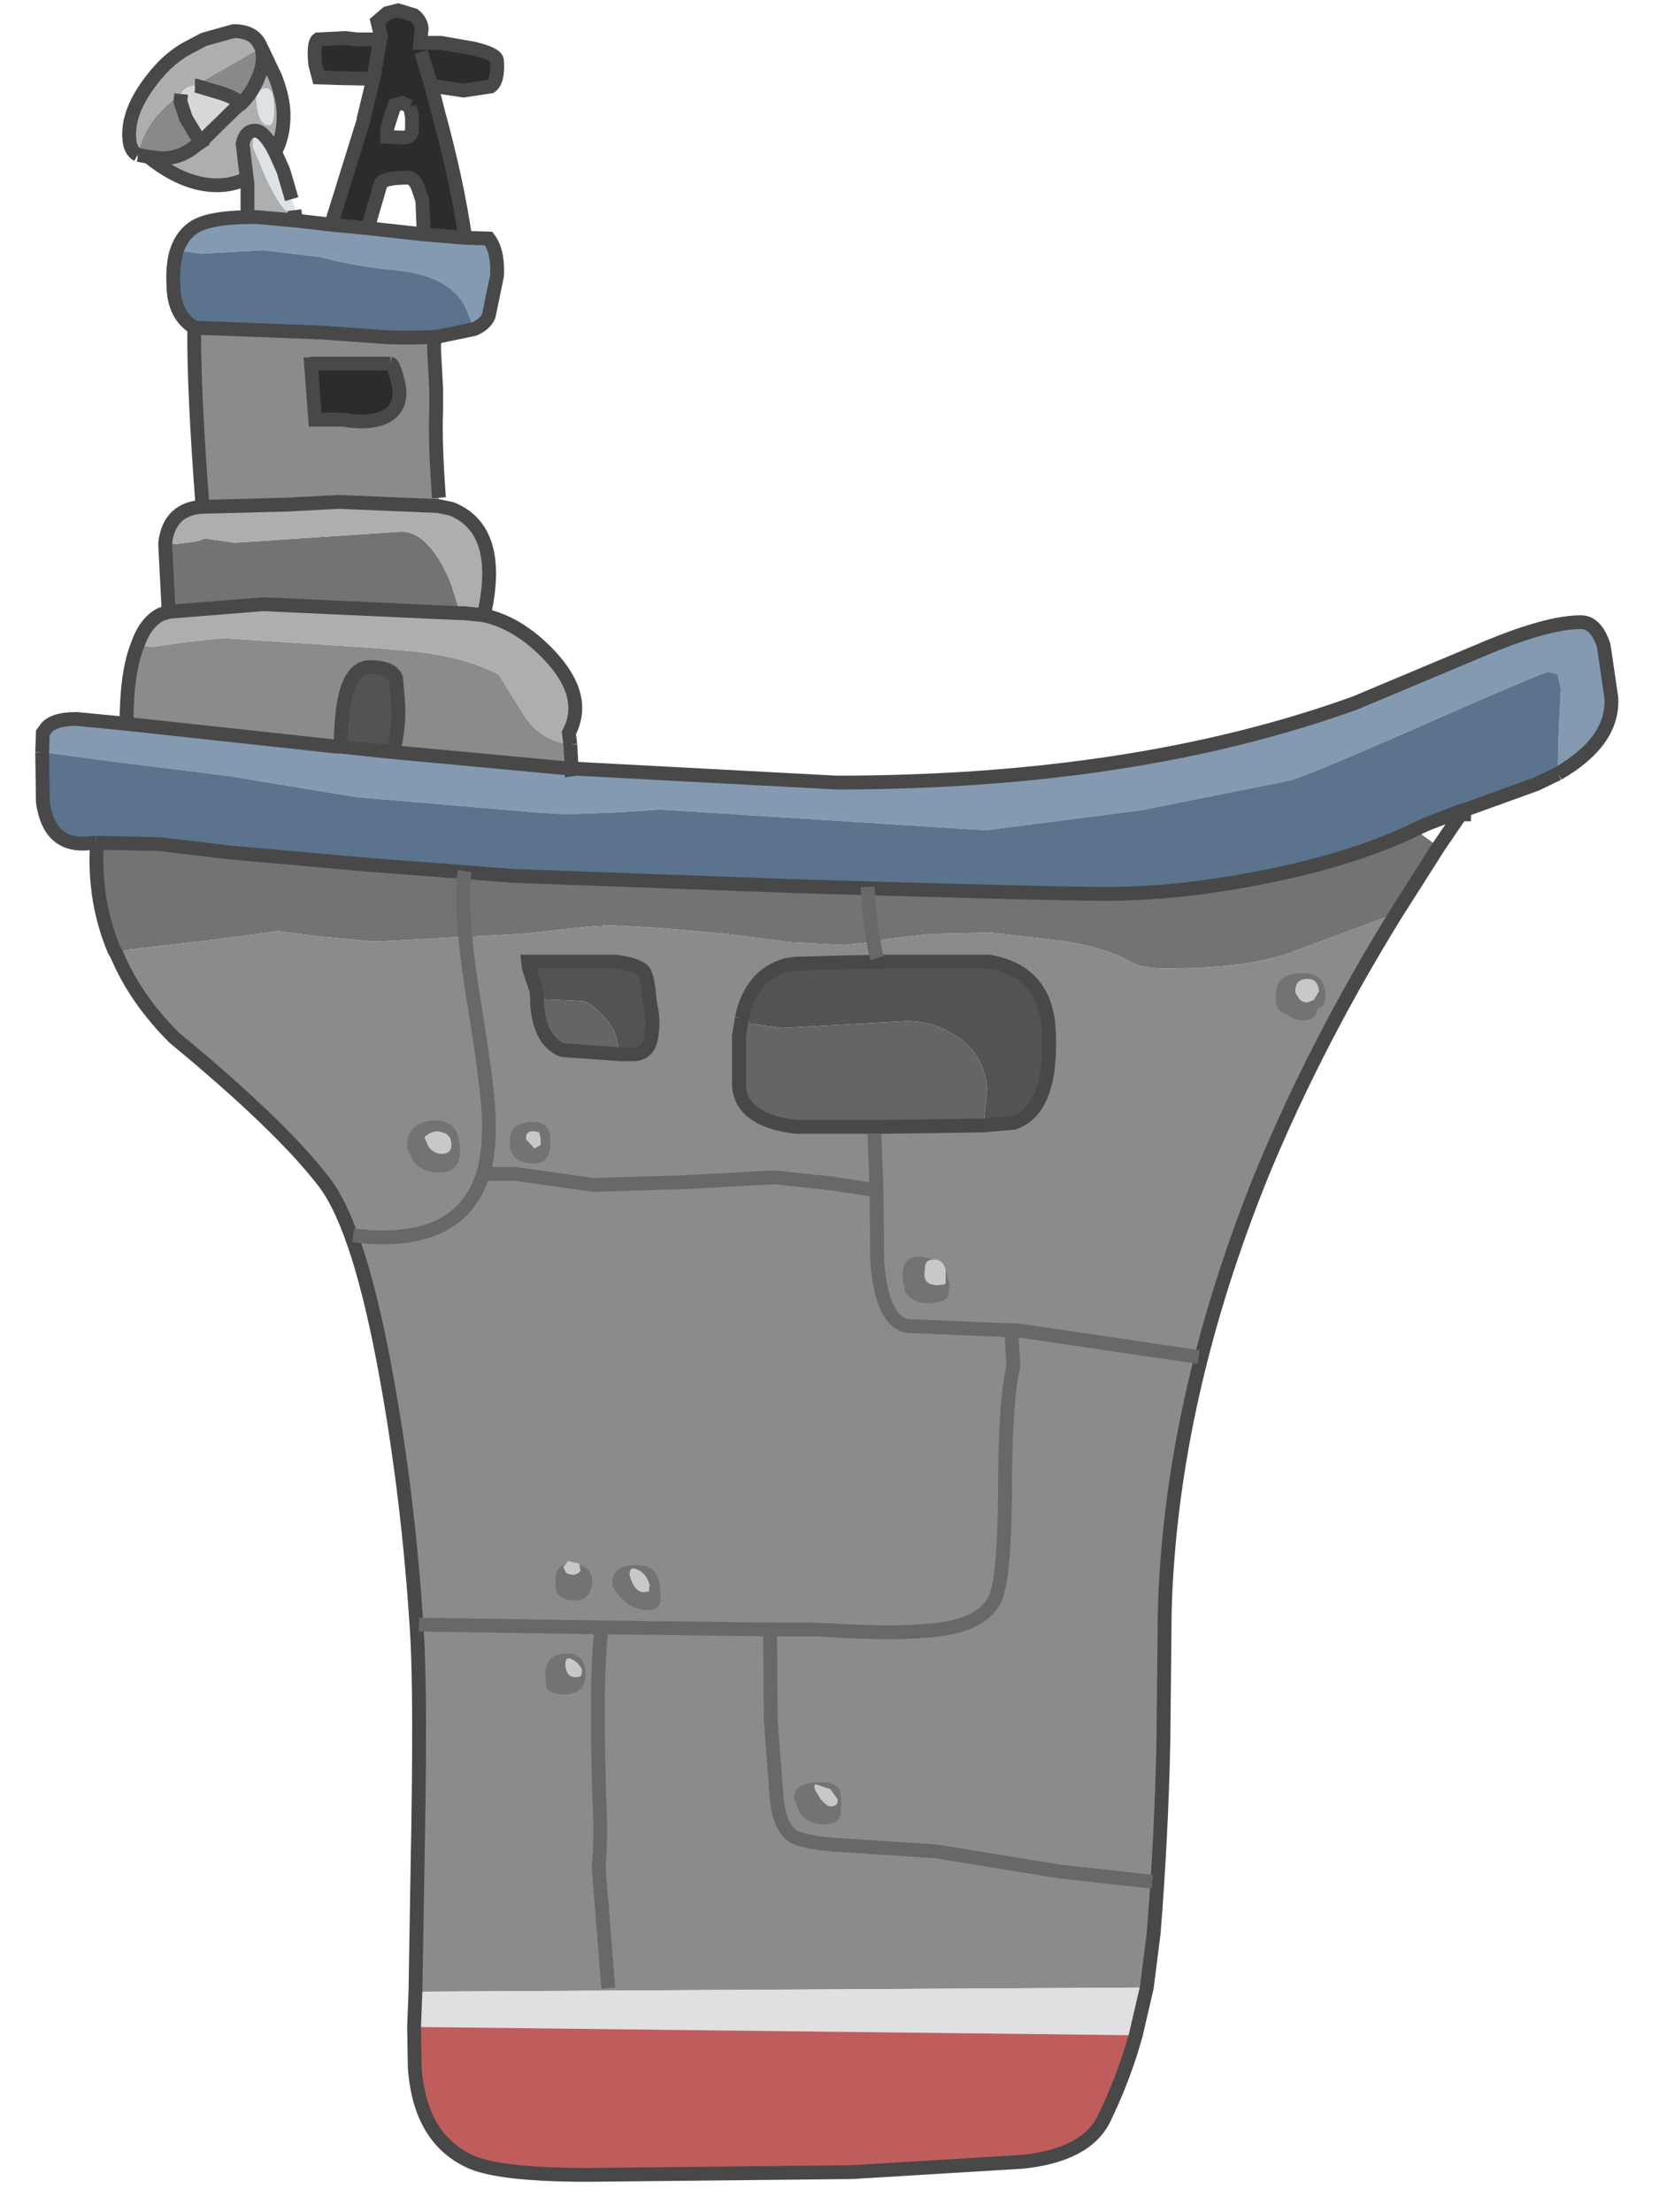 <?xml version="1.0" encoding="utf-8"?>
<svg version="1.1" id="Layer_1"
xmlns="http://www.w3.org/2000/svg"
xmlns:xlink="http://www.w3.org/1999/xlink"
xmlns:author="http://www.sothink.com"
width="120px" height="160px"
xml:space="preserve">
<g id="168" transform="matrix(1, 0, 0, 1, 52.65, 149.45)">
<path style="fill:#FF0000;fill-opacity:0" d="M66.8,9.65L-52.65 9.65L-52.65 -149.45L66.8 -149.45L66.8 9.65" />
<path style="fill:#849AB1;fill-opacity:1" d="M60.25,-99.65L60 -100.7L59.35 -100.85Q59 -100.85 50.6 -97.15Q41.85 -93.3 40.65 -93L29.9 -90.85L18.65 -89.4L-4.9 -90.9L-7.85 -90.7L-11.75 -90.55L-14 -90.7L-16.35 -90.9L-26.9 -91.8L-35.95 -93.3L-44.35 -94.35L-49.6 -95.05L-49.55 -96.45L-49.4 -96.65Q-48.95 -97.45 -47.1 -97.45L-43.5 -97.1L-28.3 -95.45L-28 -95.45L-24.7 -95.1L-24.2 -95.05L-11.3 -93.85L-11.3 -93.8L-10.95 -93.85L7.85 -92.85Q29.4 -92.85 45.35 -98.6L55 -102.65Q59.35 -104.45 61.7 -104.45Q62.8 -104.45 63.35 -102.75L63.9 -99Q64.1 -95.85 60.05 -93.5Q60 -95.05 60.25 -99.65M-34.1,-133.75L-31.25 -133.5L-28.7 -133.2L-26.05 -132.95L-25.65 -132.9L-22 -132.5L-19 -132.25L-17.3 -132.2Q-16.6 -131.25 -16.7 -129.5L-17.3 -126.6Q-17.55 -126 -18.35 -125.65L-18.75 -126.65Q-19.65 -129.45 -23.95 -129.9Q-27.15 -130.2 -29.4 -130.85L-33.6 -131.35L-38.15 -131.1L-39.85 -131.35Q-39.45 -132.5 -38.55 -133.05Q-37.5 -133.7 -34.75 -133.75L-34.1 -133.75" />
<path style="fill:#5B738C;fill-opacity:1" d="M38.4,-85.95Q32.5 -84.8 27.4 -84.8Q23.45 -84.8 5.15 -85.35L-15.5 -86.1L-25.95 -86.9L-36.1 -87.8L-41.1 -88.4L-45.7 -88.5L-46.3 -88.45Q-49.1 -88.2 -49.55 -91.45L-49.6 -95.05L-44.35 -94.35L-35.95 -93.3L-26.9 -91.8L-16.35 -90.9L-14 -90.7L-11.75 -90.55L-7.85 -90.7L-4.9 -90.9L18.65 -89.4L29.9 -90.85L40.65 -93Q41.85 -93.3 50.6 -97.15Q59 -100.85 59.35 -100.85L60 -100.7L60.25 -99.65Q60 -95.05 60.05 -93.5L58.5 -92.75L53.25 -90.85L52.9 -90.75L50.55 -89.85L49.7 -89.45Q45.15 -87.25 38.4 -85.95M-20.75,-125.15L-21 -125.1Q-22.5 -125 -24.5 -125.05L-29.4 -125.4L-38.6 -125.75Q-40.05 -126.65 -40.1 -128.7Q-40.2 -130.3 -39.85 -131.35L-38.15 -131.1L-33.6 -131.35L-29.4 -130.85Q-27.15 -130.2 -23.95 -129.9Q-19.65 -129.45 -18.75 -126.65L-18.35 -125.65L-20.75 -125.15" />
<path style="fill:#727374;fill-opacity:1" d="M49.7,-89.45L51.4 -88.2L48.35 -83.4L41.1 -80.7Q37.9 -79.4 31.65 -79.4Q29.9 -79.4 29 -79.95Q27.6 -80.8 24.5 -81.35L19 -82L14.55 -81.9L11.25 -81.5L11.15 -81.4L8.45 -81.1L4.55 -81.3L-0.05 -81.9L-5.2 -82.35L-9 -82.55L-8.95 -82.5L-9.35 -82.35L-9.4 -82.5L-15 -81.9L-25.5 -81.35L-29.4 -81.7L-32.55 -82.1L-37.85 -81.4L-43.5 -80.75L-44.2 -80.4L-44.4 -80.75Q-45.85 -84.25 -45.65 -88.15L-45.7 -88.5L-41.1 -88.4L-36.1 -87.8L-25.95 -86.9L-15.5 -86.1L5.15 -85.35Q23.45 -84.8 27.4 -84.8Q32.5 -84.8 38.4 -85.95Q45.15 -87.25 49.7 -89.45M-39.9,-110.1L-38.4 -110.3L-37.8 -110.5L-35.65 -110.2L-23.6 -111Q-22.45 -111 -21.4 -109.7Q-20.55 -108.6 -20 -107.15L-19.35 -105.1L-33.6 -105.75L-40.45 -105.2L-40.7 -110L-40.7 -110.2L-39.9 -110.1" />
<path style="fill:#8B8B8C;fill-opacity:1" d="M-11.3,-93.85L-24.2 -95.05Q-23.75 -96.9 -23.85 -98.6L-24 -100.4Q-24.3 -101.2 -25.9 -101.2Q-28 -101.2 -28 -95.45L-28.3 -95.45L-43.5 -97.1Q-43.5 -100.8 -42.7 -102.8L-41.7 -102.65L-39.3 -103L-36.55 -103.3L-25.8 -102.6L-23.4 -102.4Q-19.25 -102.05 -16.65 -100.7L-16.6 -100.7L-14.8 -97.8Q-13.65 -95.9 -11.4 -95.6L-11.3 -93.85M-22.7,-2.85L-22.6 -5.4L-22.45 -14.4Q-22.2 -27 -22.5 -31.55Q-23.1 -41 -24.65 -49.6Q-26.6 -60.55 -29.2 -63.95Q-32.35 -68.05 -40.05 -74.4Q-42.85 -77.2 -44.2 -80.4L-43.5 -80.75L-37.85 -81.4L-32.55 -82.1L-29.4 -81.7L-25.5 -81.35L-15 -81.9L-9.4 -82.5L-9.35 -82.35L-8.95 -82.5L-9 -82.55L-5.2 -82.35L-0.05 -81.9L4.55 -81.3L8.45 -81.1L11.15 -81.4L11.25 -81.5L14.55 -81.9L19 -82L24.5 -81.35Q27.6 -80.8 29 -79.95Q29.9 -79.4 31.65 -79.4Q37.9 -79.4 41.1 -80.7L48.35 -83.4Q42.6 -74.1 38.7 -64.7Q32.05 -48.35 31.6 -33L31.5 -23.35Q31.35 -16.55 30.8 -9.65L30.3 -5.7L-22.6 -5.4L-22.45 -2.85L-22.7 -2.85M0.95,-75.4L0.8 -74.55L0.8 -72.85L0.8 -70.9Q1 -68.4 4.95 -67.95L11.2 -67.95L18.5 -68.05L20.7 -68.25Q23.55 -69.25 23.2 -75.15Q22.9 -79.2 18.9 -79.9L11.55 -79.9L8.5 -79.85L4.9 -79.75L4.2 -79.65Q1.65 -78.9 1 -75.8L0.95 -75.4M-28.15,-113.15L-31.95 -112.95L-37.75 -112.8L-38 -112.8Q-38.65 -121.35 -38.6 -125.75L-29.4 -125.4L-24.5 -125.05Q-22.5 -125 -21 -125.1L-21.25 -124.75L-21.25 -124.1L-21.1 -121.35L-21.1 -119.75Q-21.2 -117.6 -20.9 -113.45L-20.95 -112.85L-28.15 -113.15M-24.4,-123.15L-30.25 -123.15L-29.85 -123.1L-30.15 -123.1L-29.85 -119.1L-27.9 -119.1Q-25.8 -118.75 -24.7 -119.35Q-23.55 -120 -23.8 -121.55Q-24.15 -123.1 -24.4 -123.15M-13.8,-77.2L-13.8 -76.85Q-13.6 -74.1 -11.95 -73.5L-7.75 -73.2L-6.85 -73.2Q-5.6 -73.2 -5.5 -74.8Q-5.35 -75.7 -5.65 -77Q-5.75 -78.45 -6 -79.05Q-6.25 -79.65 -8.1 -79.9L-14.45 -79.9L-14.4 -79.45L-14.3 -78.15L-13.85 -77.8L-13.8 -77.2" />
<path style="fill:#525354;fill-opacity:1" d="M-24.2,-95.05L-24.7 -95.1L-28 -95.45Q-28 -101.2 -25.9 -101.2Q-24.3 -101.2 -24 -100.4L-23.85 -98.6Q-23.75 -96.9 -24.2 -95.05M18.75,-70.7Q18.55 -73.4 16.2 -74.7Q14.7 -75.6 12.95 -75.6L3.95 -75.1L1.65 -75.4L1 -75.8Q1.65 -78.9 4.2 -79.65L4.9 -79.75L8.5 -79.85L11.55 -79.9L18.9 -79.9Q22.9 -79.2 23.2 -75.15Q23.55 -69.25 20.7 -68.25L18.5 -68.05L18.75 -70.7M-8,-74Q-8.05 -75 -9.1 -76.05Q-10.05 -77.05 -10.55 -77.05L-13.8 -77.2L-13.85 -77.8L-14.4 -79.45L-14.45 -79.9L-8.1 -79.9Q-6.25 -79.65 -6 -79.05Q-5.75 -78.45 -5.65 -77Q-5.35 -75.7 -5.5 -74.8Q-5.6 -73.2 -6.85 -73.2L-7.75 -73.2L-8 -74" />
<path style="fill:#656566;fill-opacity:1" d="M18.5,-68.05L11.2 -67.95L4.95 -67.95Q1 -68.4 0.8 -70.9L0.8 -72.85L0.8 -74.55L0.95 -75.4L1 -75.8L1.65 -75.4L3.95 -75.1L12.95 -75.6Q14.7 -75.6 16.2 -74.7Q18.55 -73.4 18.75 -70.7L18.5 -68.05M-7.75,-73.2L-11.95 -73.5Q-13.6 -74.1 -13.8 -76.85L-13.8 -77.2L-10.55 -77.05Q-10.05 -77.05 -9.1 -76.05Q-8.05 -75 -8 -74L-7.75 -73.2" />
<path style="fill:#E0E0E2;fill-opacity:1" d="M-22.45,-2.85L-22.6 -5.4L30.3 -5.7L29.5 -2.25L-22.45 -2.85" />
<path style="fill:#2C2C2C;fill-opacity:1" d="M-22.1,-134.95L-22.4 -135.85Q-22.7 -136.6 -23.15 -136.6Q-24.8 -136.6 -25.1 -136.2L-26.05 -132.95L-28.7 -133.2L-26.35 -140.75L-26.35 -140.85L-25.65 -143.75L-28.1 -143.8L-29.6 -143.85L-29.85 -144.8Q-30 -146.35 -29.65 -146.6L-27.65 -146.7L-26.8 -146.6L-25.15 -146.6L-25.1 -146.8L-25.1 -146.85L-25.35 -147.9L-24.65 -148.5L-23.85 -148.7L-22.7 -148.35Q-22.2 -147.95 -22.15 -147.4L-22.25 -146.35L-20.75 -146.35L-18.45 -145.95Q-16.7 -145.55 -16.7 -145.05Q-16.6 -143.6 -17.15 -143.2L-19.1 -142.9L-21.45 -143.25L-21.15 -142.1L-20.95 -141.3Q-19.6 -136.4 -19 -132.25L-22 -132.5L-22.1 -134.95M-23,-141.75L-23.55 -142L-24.1 -141.85L-24.35 -141.1L-24.65 -140.15L-24.65 -139.55L-23.6 -139.5Q-22.9 -139.5 -22.85 -139.95L-22.85 -141L-23 -141.75M-23.8,-121.55Q-23.55 -120 -24.7 -119.35Q-25.8 -118.75 -27.9 -119.1L-29.85 -119.1L-30.15 -123.1L-29.85 -123.1L-30.25 -123.15L-24.4 -123.15Q-24.15 -123.1 -23.8 -121.55" />
<path style="fill:#88898A;fill-opacity:1" d="M-42.65,-138.25L-42.7 -138.25Q-42.15 -140.85 -39.55 -142.65L-39.6 -142.1L-39.2 -140.9L-38.15 -139.15L-38.45 -138.95Q-39.55 -138 -40.95 -138L-41.9 -138.1L-42.65 -138.25M-36.95,-142.8L-38.45 -143.25L-38.55 -143.25L-38.15 -143.5L-33.95 -145.9L-33.7 -145.9L-33.65 -145.45Q-33.6 -144.6 -34.05 -143.65Q-34.45 -142.7 -35.2 -141.95Q-35.7 -142.45 -36.95 -142.8" />
<path style="fill:#ADAEAF;fill-opacity:1" d="M-31.25,-133.5L-34.1 -133.75L-34.75 -133.75L-34.75 -136.15L-34.8 -136.55Q-35.8 -136.05 -36.95 -136.05Q-39.35 -136.05 -41.9 -138.1L-40.95 -138Q-39.55 -138 -38.45 -138.95L-38.15 -139.15L-35.55 -141.7L-35.2 -141.95Q-34.45 -142.7 -34.05 -143.65Q-33.6 -144.6 -33.65 -145.45L-33.7 -145.9L-32.75 -143.9Q-32.25 -142.65 -32.15 -141.5Q-32.05 -139.75 -32.75 -138.45L-32.15 -137.1L-31.55 -135.05L-32.45 -137.25Q-33.25 -138.9 -33.8 -139.4Q-34.4 -140 -34.35 -138.8L-33.4 -136.55Q-32.2 -134.05 -31.6 -134.05L-31.35 -134.25L-31.25 -133.5M-39.55,-142.65Q-42.15 -140.85 -42.7 -138.25Q-43.25 -138.55 -43.3 -139.45Q-43.45 -141.4 -41.65 -143.7Q-40.4 -145.35 -38.75 -146.15L-37.9 -146.6L-35.75 -147.2Q-34.25 -147.2 -33.8 -146.1L-33.7 -145.9L-33.95 -145.9L-38.15 -143.5L-38.55 -143.25Q-39.3 -143.2 -39.55 -142.65M-40.7,-110.2Q-40.4 -112.65 -38 -112.8L-37.75 -112.8L-31.95 -112.95L-28.15 -113.15L-20.95 -112.85L-20 -112.65Q-16.25 -111.15 -17.65 -104.95Q-15.15 -104.4 -12.95 -102.1Q-10.1 -99.1 -11.5 -96.45L-11.4 -95.6Q-13.65 -95.9 -14.8 -97.8L-16.6 -100.7L-16.65 -100.7Q-19.25 -102.05 -23.4 -102.4L-25.8 -102.6L-36.55 -103.3L-39.3 -103L-41.7 -102.65L-42.7 -102.8Q-42.15 -104.4 -41.05 -105L-40.45 -105.2L-33.6 -105.75L-19.35 -105.1L-20 -107.15Q-20.55 -108.6 -21.4 -109.7Q-22.45 -111 -23.6 -111L-35.65 -110.2L-37.8 -110.5L-38.4 -110.3L-39.9 -110.1L-40.7 -110.2M-33.2,-140.4Q-32.75 -140.4 -32.85 -142Q-32.9 -143.15 -33.5 -143.05Q-34.15 -142.95 -34.1 -142.05Q-33.95 -140.4 -33.2 -140.4" />
<path style="fill:#D5D7D9;fill-opacity:1" d="M-38.55,-143.25L-38.45 -143.25L-36.95 -142.8Q-35.7 -142.45 -35.2 -141.95L-35.55 -141.7L-38.15 -139.15L-39.2 -140.9L-39.6 -142.1L-39.55 -142.65Q-39.3 -143.2 -38.55 -143.25" />
<path style="fill:#DEE2E5;fill-opacity:1" d="M-34.1,-142.05Q-34.15 -142.95 -33.5 -143.05Q-32.9 -143.15 -32.85 -142Q-32.75 -140.4 -33.2 -140.4Q-33.95 -140.4 -34.1 -142.05M-31.35,-134.25L-31.6 -134.05Q-32.2 -134.05 -33.4 -136.55L-34.35 -138.8Q-34.4 -140 -33.8 -139.4Q-33.25 -138.9 -32.45 -137.25L-31.55 -135.05L-31.35 -134.55L-31.35 -134.25" />
<path style="fill:#BF5D5D;fill-opacity:1" d="M-22.45,-2.85L29.5 -2.25Q28.65 0.8 27.25 3.7Q26 6.4 21.35 6.9L9 7.65L-10.1 7.85Q-16.3 7.85 -18.5 6.95Q-22.3 5.3 -22.65 0.05L-22.7 -2.85L-22.45 -2.85" />
<path style="fill:none;stroke-width:1;stroke-linecap:butt;stroke-linejoin:miter;stroke-miterlimit:3;stroke:#484848;stroke-opacity:1" d="M60.05,-93.5Q64.1 -95.85 63.9 -99L63.35 -102.75Q62.8 -104.45 61.7 -104.45Q59.35 -104.45 55 -102.65L45.35 -98.6Q29.4 -92.85 7.85 -92.85L-10.95 -93.85L-11.3 -93.8L-11.3 -93.85L-24.2 -95.05L-24.7 -95.1L-28 -95.45L-28.3 -95.45L-43.5 -97.1L-47.1 -97.45Q-48.95 -97.45 -49.4 -96.65L-49.55 -96.45L-49.6 -95.05M60.05,-93.5L58.5 -92.75L53.25 -90.85L53.25 -90.55L53 -90.55L51.4 -88.2L48.35 -83.4Q42.6 -74.1 38.7 -64.7Q32.05 -48.35 31.6 -33L31.5 -23.35Q31.35 -16.55 30.8 -9.65L30.3 -5.7L29.5 -2.25Q28.65 0.8 27.25 3.7Q26 6.4 21.35 6.9L9 7.65L-10.1 7.85Q-16.3 7.85 -18.5 6.95Q-22.3 5.3 -22.65 0.05L-22.7 -2.85L-22.6 -5.4L-22.45 -14.4Q-22.2 -27 -22.5 -31.55Q-23.1 -41 -24.65 -49.6Q-26.6 -60.55 -29.2 -63.95Q-32.35 -68.05 -40.05 -74.4Q-42.85 -77.2 -44.2 -80.4L-44.4 -80.75Q-45.85 -84.25 -45.65 -88.15M-45.7,-88.5L-46.3 -88.45Q-49.1 -88.2 -49.55 -91.45L-49.6 -95.05M53,-90.55L53.25 -90.85L52.9 -90.75L50.55 -89.85L49.7 -89.45M-45.7,-88.5L-41.1 -88.4L-36.1 -87.8L-25.95 -86.9L-15.5 -86.1L5.15 -85.35Q23.45 -84.8 27.4 -84.8Q32.5 -84.8 38.4 -85.95Q45.15 -87.25 49.7 -89.45M1,-75.8Q1.65 -78.9 4.2 -79.65L4.9 -79.75L8.5 -79.85L11.55 -79.9L18.9 -79.9Q22.9 -79.2 23.2 -75.15Q23.55 -69.25 20.7 -68.25L18.5 -68.05L11.2 -67.95L4.95 -67.95Q1 -68.4 0.8 -70.9L0.8 -72.85L0.8 -74.55L0.95 -75.4L1 -75.8M-42.7,-138.25L-42.65 -138.25L-41.9 -138.1L-40.95 -138Q-39.55 -138 -38.45 -138.95L-38.15 -139.15L-39.2 -140.9L-39.6 -142.1L-39.55 -142.65M-41.9,-138.1Q-39.35 -136.05 -36.95 -136.05Q-35.8 -136.05 -34.8 -136.55L-35.1 -139.05Q-34.9 -140 -34.2 -140Q-33.55 -140 -32.75 -138.45Q-32.05 -139.75 -32.15 -141.5Q-32.25 -142.65 -32.75 -143.9L-33.7 -145.9L-33.65 -145.45Q-33.6 -144.6 -34.05 -143.65Q-34.45 -142.7 -35.2 -141.95L-35.55 -141.7L-38.15 -139.15M-11.4,-95.6L-11.5 -96.45Q-10.1 -99.1 -12.95 -102.1Q-15.15 -104.4 -17.65 -104.95L-19.05 -105.1L-19.35 -105.1L-33.6 -105.75L-40.45 -105.2L-41.05 -105Q-42.15 -104.4 -42.7 -102.8Q-43.5 -100.8 -43.5 -97.1M-42.7,-138.25Q-43.25 -138.55 -43.3 -139.45Q-43.45 -141.4 -41.65 -143.7Q-40.4 -145.35 -38.75 -146.15L-37.9 -146.6L-35.75 -147.2Q-34.25 -147.2 -33.8 -146.1L-33.7 -145.9M-38.55,-143.25L-38.45 -143.25L-36.95 -142.8Q-35.7 -142.45 -35.2 -141.95M-40.45,-105.2L-40.7 -110L-40.7 -110.2Q-40.4 -112.65 -38 -112.8Q-38.65 -121.35 -38.6 -125.75Q-40.05 -126.65 -40.1 -128.7Q-40.2 -130.3 -39.85 -131.35Q-39.45 -132.5 -38.55 -133.05Q-37.5 -133.7 -34.75 -133.75L-34.75 -136.15L-34.8 -136.55M-38.6,-125.75L-29.4 -125.4L-24.5 -125.05Q-22.5 -125 -21 -125.1L-20.75 -125.15L-18.35 -125.65Q-17.55 -126 -17.3 -126.6L-16.7 -129.5Q-16.6 -131.25 -17.3 -132.2L-19 -132.25L-22 -132.5L-25.65 -132.9L-26.05 -132.95L-28.7 -133.2L-31.25 -133.5L-34.1 -133.75L-34.75 -133.75M-28.7,-133.2L-26.35 -140.75L-26.35 -140.85L-25.65 -143.75L-28.1 -143.8L-29.6 -143.85L-29.85 -144.8Q-30 -146.35 -29.65 -146.6L-27.65 -146.7L-26.8 -146.6L-25.15 -146.6L-25.1 -146.8L-25.1 -146.85L-25.35 -147.9L-24.65 -148.5L-23.85 -148.7L-22.7 -148.35Q-22.2 -147.95 -22.15 -147.4L-22.25 -146.35L-20.75 -146.35L-18.45 -145.95Q-16.7 -145.55 -16.7 -145.05Q-16.6 -143.6 -17.15 -143.2L-19.1 -142.9L-21.45 -143.25L-21.15 -142.1L-20.95 -141.3Q-19.6 -136.4 -19 -132.25M-22.2,-145.7L-21.45 -143.25M-23,-141.75L-23.55 -142L-24.1 -141.85L-24.35 -141.1L-24.65 -140.15L-24.65 -139.55L-23.6 -139.5Q-22.9 -139.5 -22.85 -139.95L-22.85 -141L-23 -141.75M-26.05,-132.95L-25.1 -136.2Q-24.8 -136.6 -23.15 -136.6Q-22.7 -136.6 -22.4 -135.85L-22.1 -134.95L-22 -132.5M-25.15,-146.6L-25.65 -143.75M-31.55,-135.05L-32.15 -137.1L-32.75 -138.45M-31.35,-134.25L-31.25 -133.5M-21,-125.1L-21.25 -124.75L-21.25 -124.1L-21.1 -121.35L-21.1 -119.75Q-21.2 -117.6 -20.9 -113.45M-38,-112.8L-37.75 -112.8L-31.95 -112.95L-28.15 -113.15L-20.95 -112.85L-20 -112.65Q-16.25 -111.15 -17.65 -104.95M-24.4,-123.15L-30.25 -123.15L-29.85 -123.1L-30.15 -123.1L-29.85 -119.1L-27.9 -119.1Q-25.8 -118.75 -24.7 -119.35Q-23.55 -120 -23.8 -121.55Q-24.15 -123.1 -24.4 -123.15M-28,-95.45Q-28 -101.2 -25.9 -101.2Q-24.3 -101.2 -24 -100.4L-23.85 -98.6Q-23.75 -96.9 -24.2 -95.05M-11.4,-95.6L-11.3 -93.85L-10.95 -93.85M-13.85,-77.8L-14.4 -79.45L-14.45 -79.9L-8.1 -79.9Q-6.25 -79.65 -6 -79.05Q-5.75 -78.45 -5.65 -77Q-5.35 -75.7 -5.5 -74.8Q-5.6 -73.2 -6.85 -73.2L-7.75 -73.2L-11.95 -73.5Q-13.6 -74.1 -13.8 -76.85L-13.8 -77.2L-13.85 -77.8" />
<path style="fill:#727374;fill-opacity:1" d="M41.9,-78.65Q41 -78.65 41.05 -77.65L41.3 -77.25Q41.5 -76.95 41.95 -76.95L42.4 -77.15L42.75 -77.75Q42.7 -78.65 41.9 -78.65M42.6,-76.25Q42.4 -75.65 41.65 -75.65Q40.9 -75.65 40.4 -76.15Q39.8 -76.2 39.7 -76.75Q39.6 -77 39.65 -77.4Q39.55 -78.95 41.3 -79.05Q43.1 -79.2 43.2 -77.65Q43.3 -76.65 42.65 -76.5L42.6 -76.25M16.05,-56.5L15.9 -55.65Q15.6 -55.2 14.55 -55.2Q13.25 -55.2 12.8 -56.1L12.65 -56.9Q12.5 -58.85 14.3 -58.5L14.85 -58.35Q14.2 -58.35 14.25 -57.55Q14.05 -56.5 15.2 -56.5L15.65 -56.55L15.75 -56.65L15.75 -57.45L15.75 -57.6L16.05 -56.5M6.7,-19.35Q7.15 -18.8 7.45 -18.8Q7.75 -18.8 7.9 -19L7.95 -19.3L7.4 -20.05L6.35 -20.4L6.25 -20.3L6.3 -20L6.7 -19.35M8.2,-19.15L8.15 -18.1Q7.9 -17.5 6.95 -17.5Q5.7 -17.5 5.15 -18.45L4.8 -19.4Q4.75 -20.55 6.7 -20.55Q7.9 -20.55 8.15 -19.85L8.2 -19.15M-23.2,-66.4Q-23.3 -68.2 -21.4 -68.4Q-19.55 -68.55 -19.4 -66.65Q-19.35 -65.85 -19.45 -65.55Q-19.7 -64.65 -20.8 -64.65Q-22.1 -64.65 -22.75 -65.45L-23.2 -66.4M-20.7,-66Q-19.95 -66 -20 -66.75Q-20.05 -67.4 -20.65 -67.55Q-21.3 -67.8 -21.95 -67.2L-21.65 -66.5Q-21.25 -66 -20.7 -66M-15.75,-66.85Q-15.85 -68.2 -14.35 -68.3Q-12.9 -68.4 -12.85 -67.2Q-12.7 -65.3 -14.05 -65.3Q-15.25 -65.3 -15.6 -66.05Q-15.85 -66.4 -15.75 -66.85M-14.6,-67.05L-14 -66.4Q-13.75 -66.5 -13.55 -66.65L-13.55 -67.1L-13.65 -67.55Q-14.65 -67.85 -14.6 -67.05M-9.8,-35.15Q-9.8 -34.6 -10.1 -34.15Q-10.4 -33.7 -10.95 -33.7Q-12.7 -33.7 -12.45 -35.1Q-12.55 -36.05 -11.75 -36.3L-11.9 -36.1L-11.75 -35.8L-11.65 -35.65L-11.25 -35.55Q-10.9 -35.55 -10.65 -35.85L-10.75 -36.25Q-9.9 -36.05 -9.8 -35.15M-10.3,-28.55Q-10.2 -26.9 -11.85 -26.9Q-12.95 -26.9 -13.15 -27.5L-13.2 -28.15Q-13.3 -29.75 -11.8 -29.85Q-10.4 -29.95 -10.3 -28.55M-10.55,-28.7Q-10.85 -29.25 -11.3 -29.45Q-11.8 -29.7 -11.75 -28.95Q-11.65 -28.15 -11.05 -28.15Q-10.65 -28.15 -10.6 -28.3L-10.55 -28.7M-4.85,-33.65Q-5 -33 -5.8 -33Q-7.35 -33 -8.35 -34.75Q-8.45 -36.25 -6.7 -36.25Q-5 -36.3 -4.9 -34.6L-4.85 -33.65M-5.7,-34.55L-5.65 -34.8Q-5.9 -35.65 -6.5 -35.9Q-7.15 -36.25 -7.1 -35.5Q-6.75 -34.3 -6.1 -34.3L-5.7 -34.35L-5.7 -34.55" />
<path style="fill:#C7C8C9;fill-opacity:1" d="M42.75,-77.75L42.4 -77.15L41.95 -76.95Q41.5 -76.95 41.3 -77.25L41.05 -77.65Q41 -78.65 41.9 -78.65Q42.7 -78.65 42.75 -77.75M15,-58.35Q15.6 -58.3 15.75 -57.6L15.75 -57.45L15.75 -56.65L15.65 -56.55L15.2 -56.5Q14.05 -56.5 14.25 -57.55Q14.2 -58.35 14.85 -58.35L15 -58.35M6.3,-20L6.25 -20.3L6.35 -20.4L7.4 -20.05L7.95 -19.3L7.9 -19Q7.75 -18.8 7.45 -18.8Q7.15 -18.8 6.7 -19.35L6.3 -20M-21.65,-66.5L-21.95 -67.2Q-21.3 -67.8 -20.65 -67.55Q-20.05 -67.4 -20 -66.75Q-19.95 -66 -20.7 -66Q-21.25 -66 -21.65 -66.5M-13.65,-67.55L-13.55 -67.1L-13.55 -66.65Q-13.75 -66.5 -14 -66.4L-14.6 -67.05Q-14.65 -67.85 -13.65 -67.55M-11.55,-36.55L-10.75 -36.35L-10.75 -36.25L-10.65 -35.85Q-10.9 -35.55 -11.25 -35.55L-11.65 -35.65L-11.75 -35.8L-11.9 -36.1L-11.75 -36.3L-11.55 -36.55M-10.6,-28.3Q-10.65 -28.15 -11.05 -28.15Q-11.65 -28.15 -11.75 -28.95Q-11.8 -29.7 -11.3 -29.45Q-10.85 -29.25 -10.55 -28.7L-10.6 -28.3M-5.7,-34.35L-6.1 -34.3Q-6.75 -34.3 -7.1 -35.5Q-7.15 -36.25 -6.5 -35.9Q-5.9 -35.65 -5.65 -34.8L-5.7 -34.55L-5.7 -34.35" />
<path style="fill:none;stroke-width:1;stroke-linecap:butt;stroke-linejoin:miter;stroke-miterlimit:3;stroke:#676869;stroke-opacity:1" d="M10.1,-85.3Q10.35 -81.6 10.8 -80.15M10.6,-67.45L10.75 -63.4L10.8 -58.3Q11.1 -53.95 12.95 -53.55L20.1 -53.25L20.5 -53.25L21.2 -53.2L34.05 -51.3M-19.05,-86.45Q-19.4 -83.6 -18.5 -77.8Q-17.35 -70.8 -17.3 -68.7Q-17.2 -66.3 -17.7 -64.55L-15.4 -64.55L-9.75 -63.75L-3.05 -63.95L3.35 -64.3L7.55 -63.85L10.45 -63.4M20.1,-53.25L20.5 -53.2L20.65 -50.65Q20.1 -48.4 20.05 -42.55Q20.05 -36.5 19.55 -34.5Q19 -31.8 14.3 -31.5Q11.7 -31.25 6.4 -31.6L3.05 -31.6L3.1 -25L3.55 -19.15Q3.8 -17.25 4.7 -16.65Q5.6 -16.15 8.15 -16L15.05 -15.55L23.95 -14.1L30.7 -13.35M-27.1,-60.1Q-19.4 -59.15 -17.7 -64.55M3.05,-31.6L-9.25 -31.75L-9.2 -31.1Q-9.55 -28 -9.3 -19.3Q-9.15 -16.55 -9.35 -14.4L-8.65 -5.65M-9.25,-31.75L-22.35 -31.95" />
</g>
</svg>
